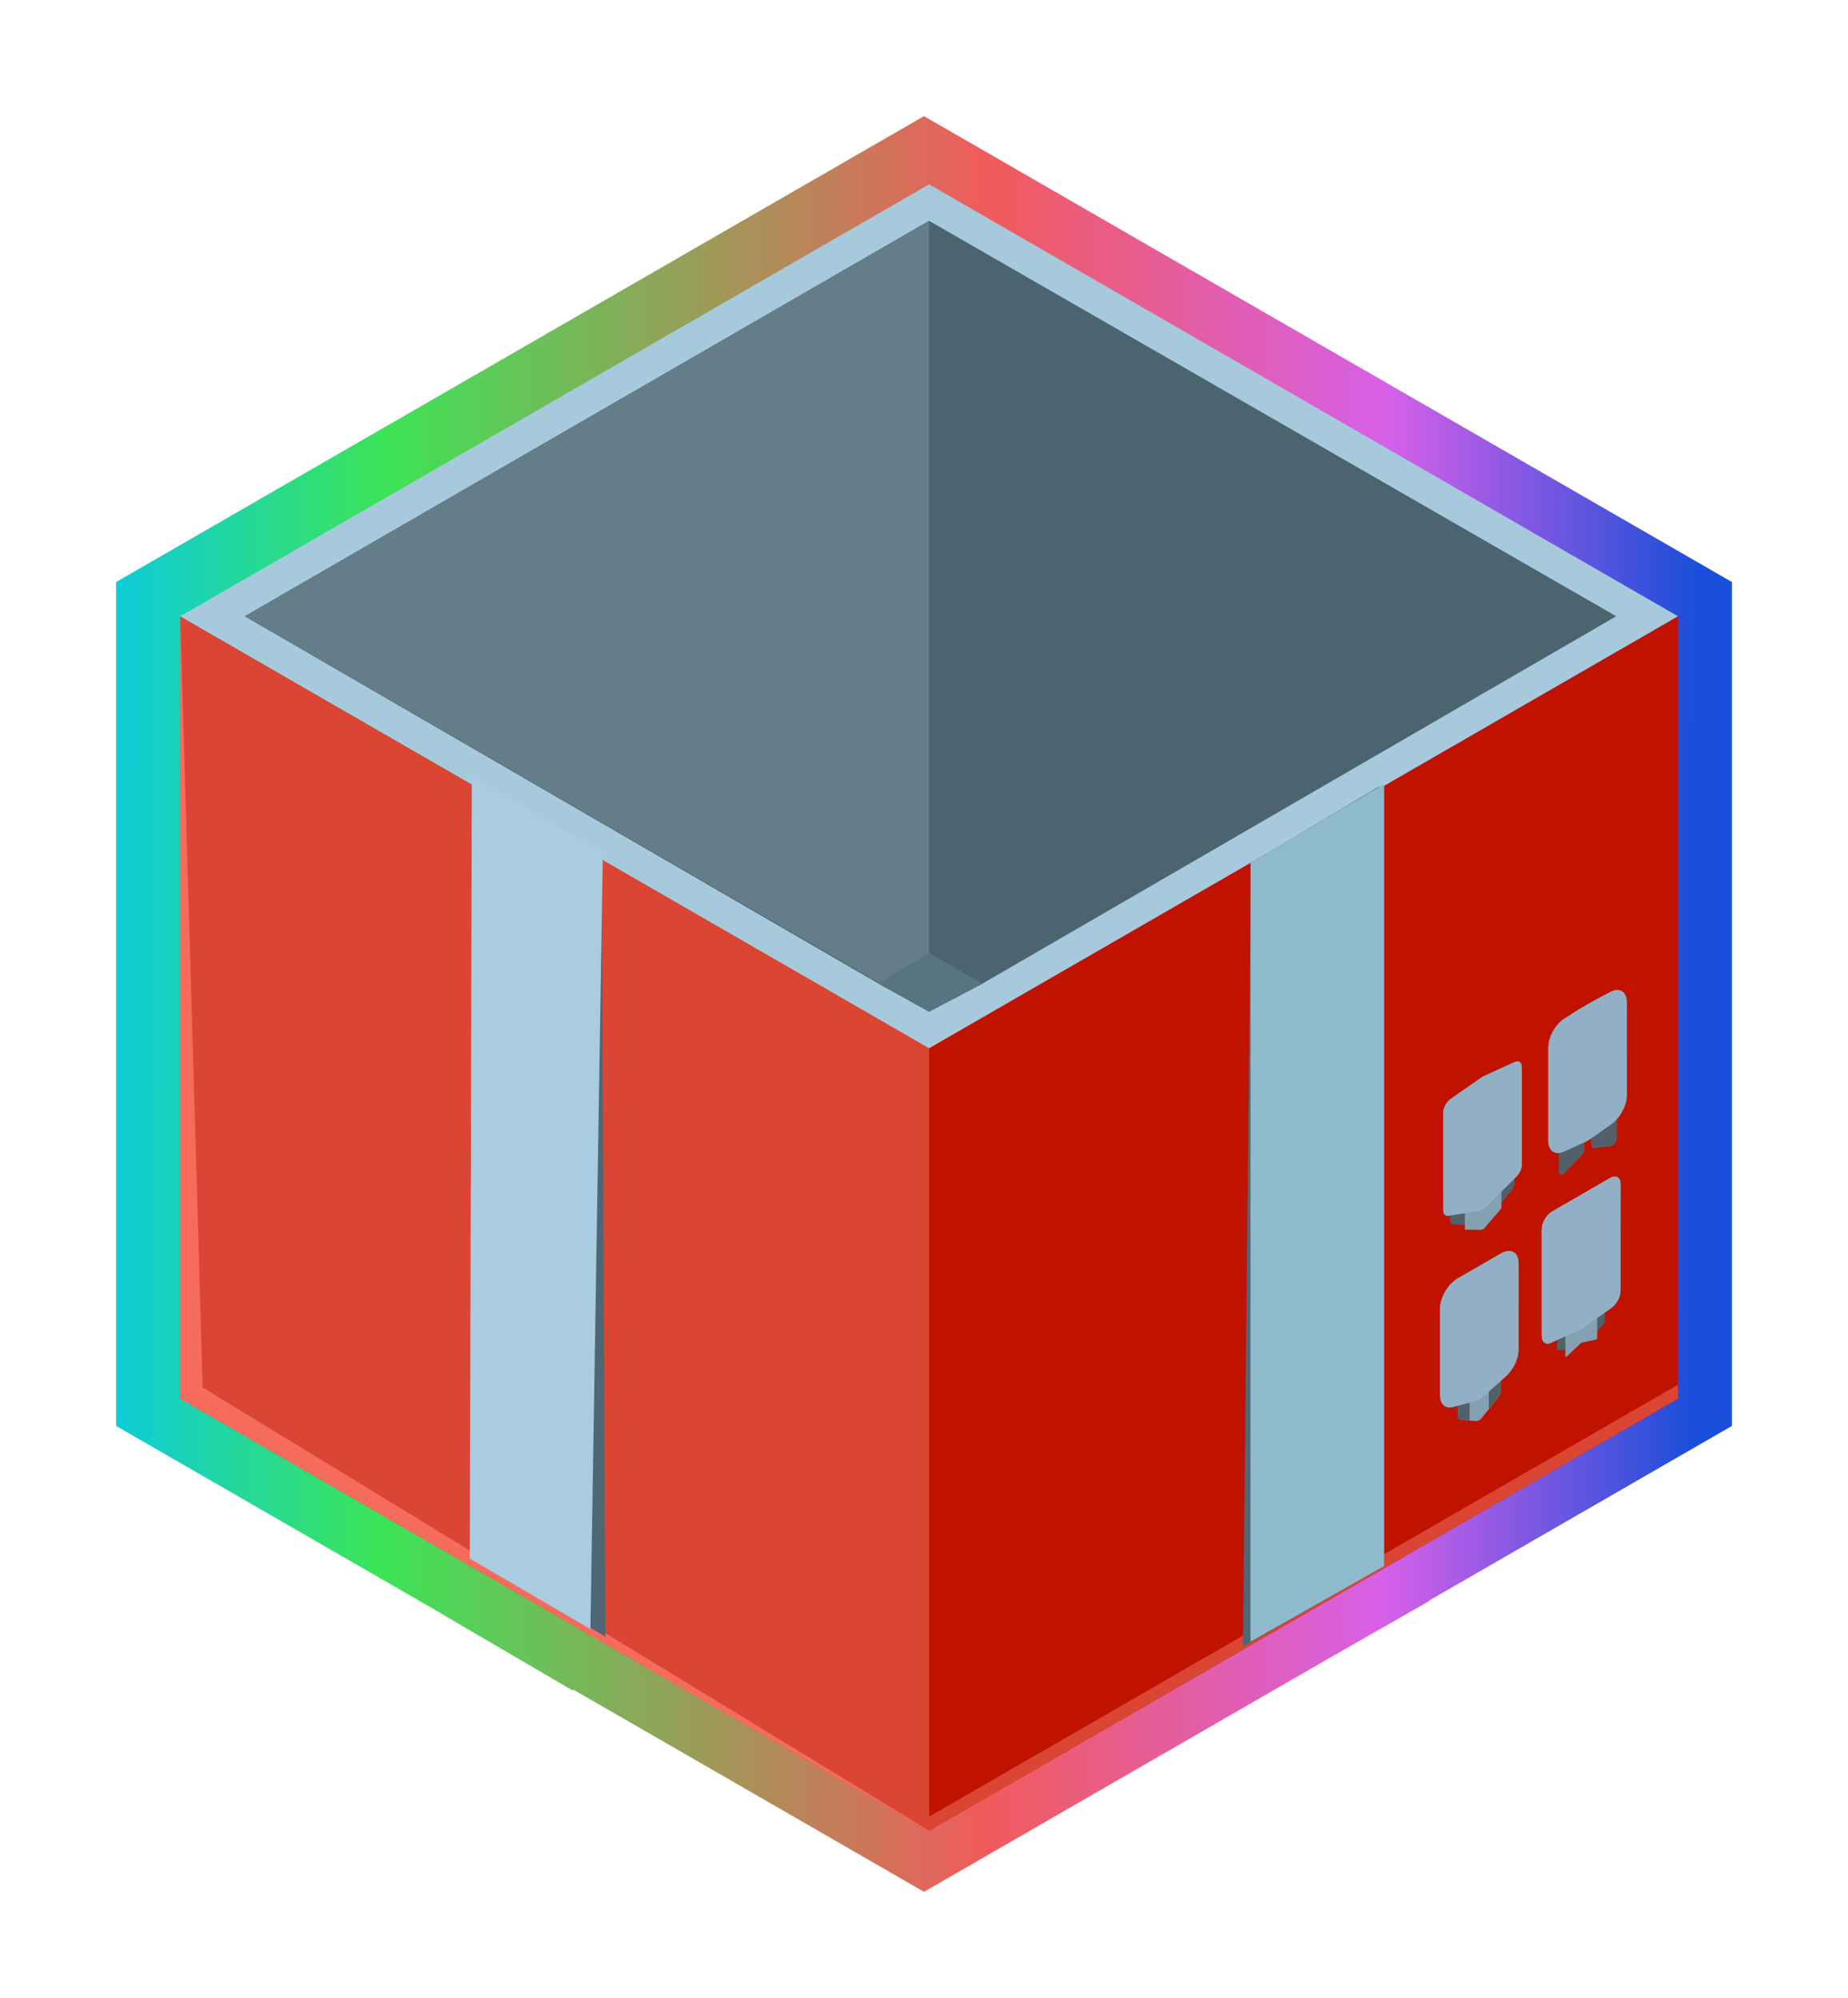 <svg width="541" height="585" viewBox="0 0 541 585" fill="none" xmlns="http://www.w3.org/2000/svg">
<g filter="url(#filter0_d)">
<path d="M497.934 176.407L271.994 46.09L46.055 176.407L46.054 412.501L137.446 465.213L137.446 465.266L173.833 486.555L173.839 486.204L175.193 486.985L178.349 488.836L178.349 488.805L271.994 542.818L386.182 476.956L411.62 462.427V462.422L413.312 461.465V461.308L497.934 412.5V176.407Z" fill="#F7DDC4"/>
</g>
<g filter="url(#filter1_f)">
<path d="M507 170.382L270.5 34L34.001 170.382L34 417.464L129.663 472.63L129.663 472.686L167.751 494.965L167.757 494.598L169.175 495.416L172.478 497.352L172.478 497.32L270.5 553.847L390.026 484.92L416.652 469.714V469.709L418.424 468.707V468.544L507 417.464V170.382Z" fill="url(#paint0_linear)"/>
</g>
<path d="M271.994 535.942L52.765 409.496V180.414L271.994 306.861V535.942Z" fill="#DB4534"/>
<path d="M254.093 507.908L69.661 401.382V208.39L254.093 314.916V507.908Z" fill="#DB4534"/>
<path d="M52.765 180.414V409.496L271.994 535.942L59.334 406.211L52.765 180.414Z" fill="#F56C5D"/>
<path d="M271.992 535.942L491.221 409.496V180.414L271.992 306.861V535.942Z" fill="#BF1300"/>
<path d="M271.992 535.941L491.221 409.495V405.389L271.992 531.836V535.941Z" fill="#DB4534"/>
<path d="M271.994 306.86L52.765 180.414L271.994 53.968L491.222 180.414L271.994 306.86Z" fill="#A6CADC"/>
<path d="M473.157 180.415L287.593 287.976L271.992 296.187L257.213 287.976L71.649 180.415L271.992 64.642L473.157 180.415Z" fill="#4B6470"/>
<path d="M271.992 64.642V296.187L71.649 180.415L271.992 64.642Z" fill="#647D89"/>
<path d="M287.592 287.975L271.991 296.185L257.212 287.975L271.991 278.943L287.592 287.975Z" fill="#587481"/>
<path d="M424.477 357.094L424.478 348.28L429.489 345.386L429.488 358.701L425.507 358.5C424.872 358.468 424.477 357.929 424.477 357.094Z" fill="#516069"/>
<path d="M443.403 346.166L443.404 337.351L438.393 340.245L438.392 353.56L442.373 348.762C443.008 347.996 443.403 347 443.403 346.166Z" fill="#516069"/>
<path d="M428.84 344.23L439.544 338.05L439.543 353.745L434.705 359.379C434.34 359.804 433.908 360.053 433.543 360.048L428.84 359.979L428.84 344.23Z" fill="#84A0B3"/>
<path d="M433.765 315.355L424.599 321.755C423.4 322.592 422.49 324.286 422.49 325.678L422.489 354.287C422.488 355.432 423.109 356.095 424.041 355.948L433.206 354.493C433.724 354.411 434.293 354.083 434.811 353.566L443.977 344.436C444.908 343.508 445.529 342.128 445.529 340.984L445.53 312.374C445.53 310.982 444.62 310.34 443.42 310.888L434.255 315.071C434.092 315.146 433.928 315.241 433.765 315.355Z" fill="#91B0C5"/>
<path d="M456.369 342.876L456.369 334.998C456.369 334.183 456.941 333.192 457.647 332.785L462.506 329.979C463.212 329.572 463.784 329.902 463.784 330.717L463.784 336.344C463.784 336.947 463.466 337.672 462.982 338.176L458.122 343.233C457.283 344.107 456.369 343.921 456.369 342.876Z" fill="#8C7A79"/>
<path d="M456.369 342.876L456.369 334.998C456.369 334.183 456.941 333.192 457.647 332.785L462.506 329.979C463.212 329.572 463.784 329.902 463.784 330.717L463.784 336.344C463.784 336.947 463.466 337.672 462.982 338.176L458.122 343.233C457.283 344.107 456.369 343.921 456.369 342.876Z" fill="#516069"/>
<path d="M473.292 333.105L473.292 325.226C473.292 324.412 472.72 324.081 472.014 324.489L467.155 327.294C466.449 327.702 465.877 328.693 465.877 329.508L465.877 335.135C465.877 335.738 466.195 336.096 466.679 336.041L471.538 335.487C472.378 335.391 473.292 334.149 473.292 333.105Z" fill="#8C7A79"/>
<path d="M473.292 333.105L473.292 325.226C473.292 324.412 472.72 324.081 472.014 324.489L467.155 327.294C466.449 327.702 465.877 328.693 465.877 329.508L465.877 335.135C465.877 335.738 466.195 336.096 466.679 336.041L471.538 335.487C472.378 335.391 473.292 334.149 473.292 333.105Z" fill="#8C685C"/>
<path d="M473.292 333.105L473.292 325.226C473.292 324.412 472.72 324.081 472.014 324.489L467.155 327.294C466.449 327.702 465.877 328.693 465.877 329.508L465.877 335.135C465.877 335.738 466.195 336.096 466.679 336.041L471.538 335.487C472.378 335.391 473.292 334.149 473.292 333.105Z" fill="#516069"/>
<path d="M460.56 296.516C459.751 297.018 458.816 297.622 457.89 298.23C455.246 299.964 453.228 303.694 453.228 306.753L453.227 333.92C453.227 336.945 455.201 338.345 457.805 337.167L464.195 334.277C464.562 334.111 464.933 333.897 465.3 333.639L471.689 329.15C474.294 327.321 476.268 323.642 476.268 320.617L476.269 293.45C476.269 290.39 474.252 288.99 471.608 290.309C470.682 290.77 469.748 291.246 468.94 291.677C465.67 293.422 463.83 294.484 460.56 296.516Z" fill="#91B0C5"/>
<path fill-rule="evenodd" clip-rule="evenodd" d="M458.344 395.22L458.345 388.341L455.862 389.774L455.862 395.114C455.862 395.208 455.908 395.266 455.981 395.265L458.344 395.22Z" fill="#516069"/>
<path fill-rule="evenodd" clip-rule="evenodd" d="M467.389 389.998L467.389 383.118L469.871 381.685L469.871 387.026C469.871 387.119 469.825 387.231 469.752 387.313L467.389 389.998Z" fill="#516069"/>
<path d="M458.259 372.433L467.589 367.046L467.588 391.645C467.588 391.87 467.399 392.14 467.212 392.181L462.988 393.099C462.946 393.108 462.901 393.134 462.859 393.173L458.634 397.134C458.448 397.309 458.258 397.257 458.258 397.032L458.259 372.433Z" fill="#84A0B3"/>
<path d="M462.882 349.785L454.399 354.683C452.722 355.652 451.362 358.007 451.362 359.944L451.361 391.173C451.36 392.964 452.529 393.793 454.07 393.095L462.553 389.258C462.771 389.16 462.99 389.033 463.208 388.881L471.691 382.921C473.233 381.838 474.401 379.66 474.401 377.87L474.402 346.641C474.402 344.704 473.042 343.919 471.365 344.887L462.882 349.785Z" fill="url(#paint1_linear)"/>
<path d="M462.882 349.785L454.399 354.683C452.722 355.652 451.362 358.007 451.362 359.944L451.361 391.173C451.36 392.964 452.529 393.793 454.07 393.095L462.553 389.258C462.771 389.16 462.99 389.033 463.208 388.881L471.691 382.921C473.233 381.838 474.401 379.66 474.401 377.87L474.402 346.641C474.402 344.704 473.042 343.919 471.365 344.887L462.882 349.785Z" fill="#91B0C5"/>
<path d="M426.777 414.467L426.777 407.176L439.344 399.919L439.344 407.135C439.344 407.8 439.036 408.591 438.537 409.21L433.783 415.104C433.286 415.72 432.675 416.072 432.179 416.027L427.579 415.61C427.082 415.565 426.777 415.13 426.777 414.467Z" fill="#84A0B3"/>
<path fill-rule="evenodd" clip-rule="evenodd" d="M430.429 405.067L430.429 415.868L427.579 415.61C427.082 415.565 426.777 415.13 426.777 414.467L426.777 407.176L430.429 405.067Z" fill="#516069"/>
<path fill-rule="evenodd" clip-rule="evenodd" d="M430.304 415.857L430.305 405.139L430.429 405.068L430.428 415.868L430.304 415.857Z" fill="#B0D2DD"/>
<path fill-rule="evenodd" clip-rule="evenodd" d="M435.692 401.957L435.691 412.758L438.542 409.209C439.038 408.59 439.344 407.802 439.344 407.14L439.344 399.848L435.692 401.957Z" fill="#516069"/>
<path fill-rule="evenodd" clip-rule="evenodd" d="M435.813 412.607L435.813 401.887L435.689 401.959L435.689 412.762L435.813 412.607Z" fill="#B0D2DD"/>
<path d="M433.064 370.583L426.674 374.272C423.841 375.908 421.543 379.887 421.543 383.159L421.542 408.413C421.542 411.087 423.092 412.533 425.326 411.945L431.716 410.263C432.597 410.031 433.527 409.494 434.409 408.708L440.798 403.012C443.032 401.02 444.583 397.783 444.583 395.11L444.584 369.856C444.584 366.584 442.287 365.257 439.453 366.894L433.064 370.583Z" fill="#91B0C5"/>
<path d="M403.562 459.413V230.331L366.228 252.653L363.865 482.086L403.562 459.413Z" fill="#4D6775"/>
<path d="M405.205 458.48V229.511L366.08 252.653V480.611L405.205 458.48Z" fill="#8FBACE"/>
<path d="M140.816 457.785V230.833L176.123 250.539L177.221 479.136L140.816 457.785Z" fill="#4D6775"/>
<path d="M137.534 456.266L138.122 227.57L176.484 249.702L172.841 476.923L137.534 456.266Z" fill="#AACCE1"/>
<defs>
<filter id="filter0_d" x="12.054" y="16.09" width="519.879" height="564.728" filterUnits="userSpaceOnUse" color-interpolation-filters="sRGB">
<feFlood flood-opacity="0" result="BackgroundImageFix"/>
<feColorMatrix in="SourceAlpha" type="matrix" values="0 0 0 0 0 0 0 0 0 0 0 0 0 0 0 0 0 0 127 0" result="hardAlpha"/>
<feOffset dy="4"/>
<feGaussianBlur stdDeviation="17"/>
<feComposite in2="hardAlpha" operator="out"/>
<feColorMatrix type="matrix" values="0 0 0 0 1 0 0 0 0 0.569 0 0 0 0 0.031 0 0 0 0.4 0"/>
<feBlend mode="normal" in2="BackgroundImageFix" result="effect1_dropShadow"/>
<feBlend mode="normal" in="SourceGraphic" in2="effect1_dropShadow" result="shape"/>
</filter>
<filter id="filter1_f" x="0" y="0" width="541" height="587.847" filterUnits="userSpaceOnUse" color-interpolation-filters="sRGB">
<feFlood flood-opacity="0" result="BackgroundImageFix"/>
<feBlend mode="normal" in="SourceGraphic" in2="BackgroundImageFix" result="shape"/>
<feGaussianBlur stdDeviation="17" result="effect1_foregroundBlur"/>
</filter>
<linearGradient id="paint0_linear" x1="11.139" y1="84.58" x2="497.915" y2="86.012" gradientUnits="userSpaceOnUse">
<stop stop-color="#00C5FF"/>
<stop offset="0.208" stop-color="#3CE457"/>
<stop offset="0.572" stop-color="#F15B5B"/>
<stop offset="0.812" stop-color="#D660E9"/>
<stop offset="1" stop-color="#184ED9"/>
</linearGradient>
<linearGradient id="paint1_linear" x1="458.043" y1="357.579" x2="477.152" y2="371.654" gradientUnits="userSpaceOnUse">
<stop stop-color="#D8ECF1"/>
<stop offset="1" stop-color="#82B3BF"/>
</linearGradient>
</defs>
</svg>
